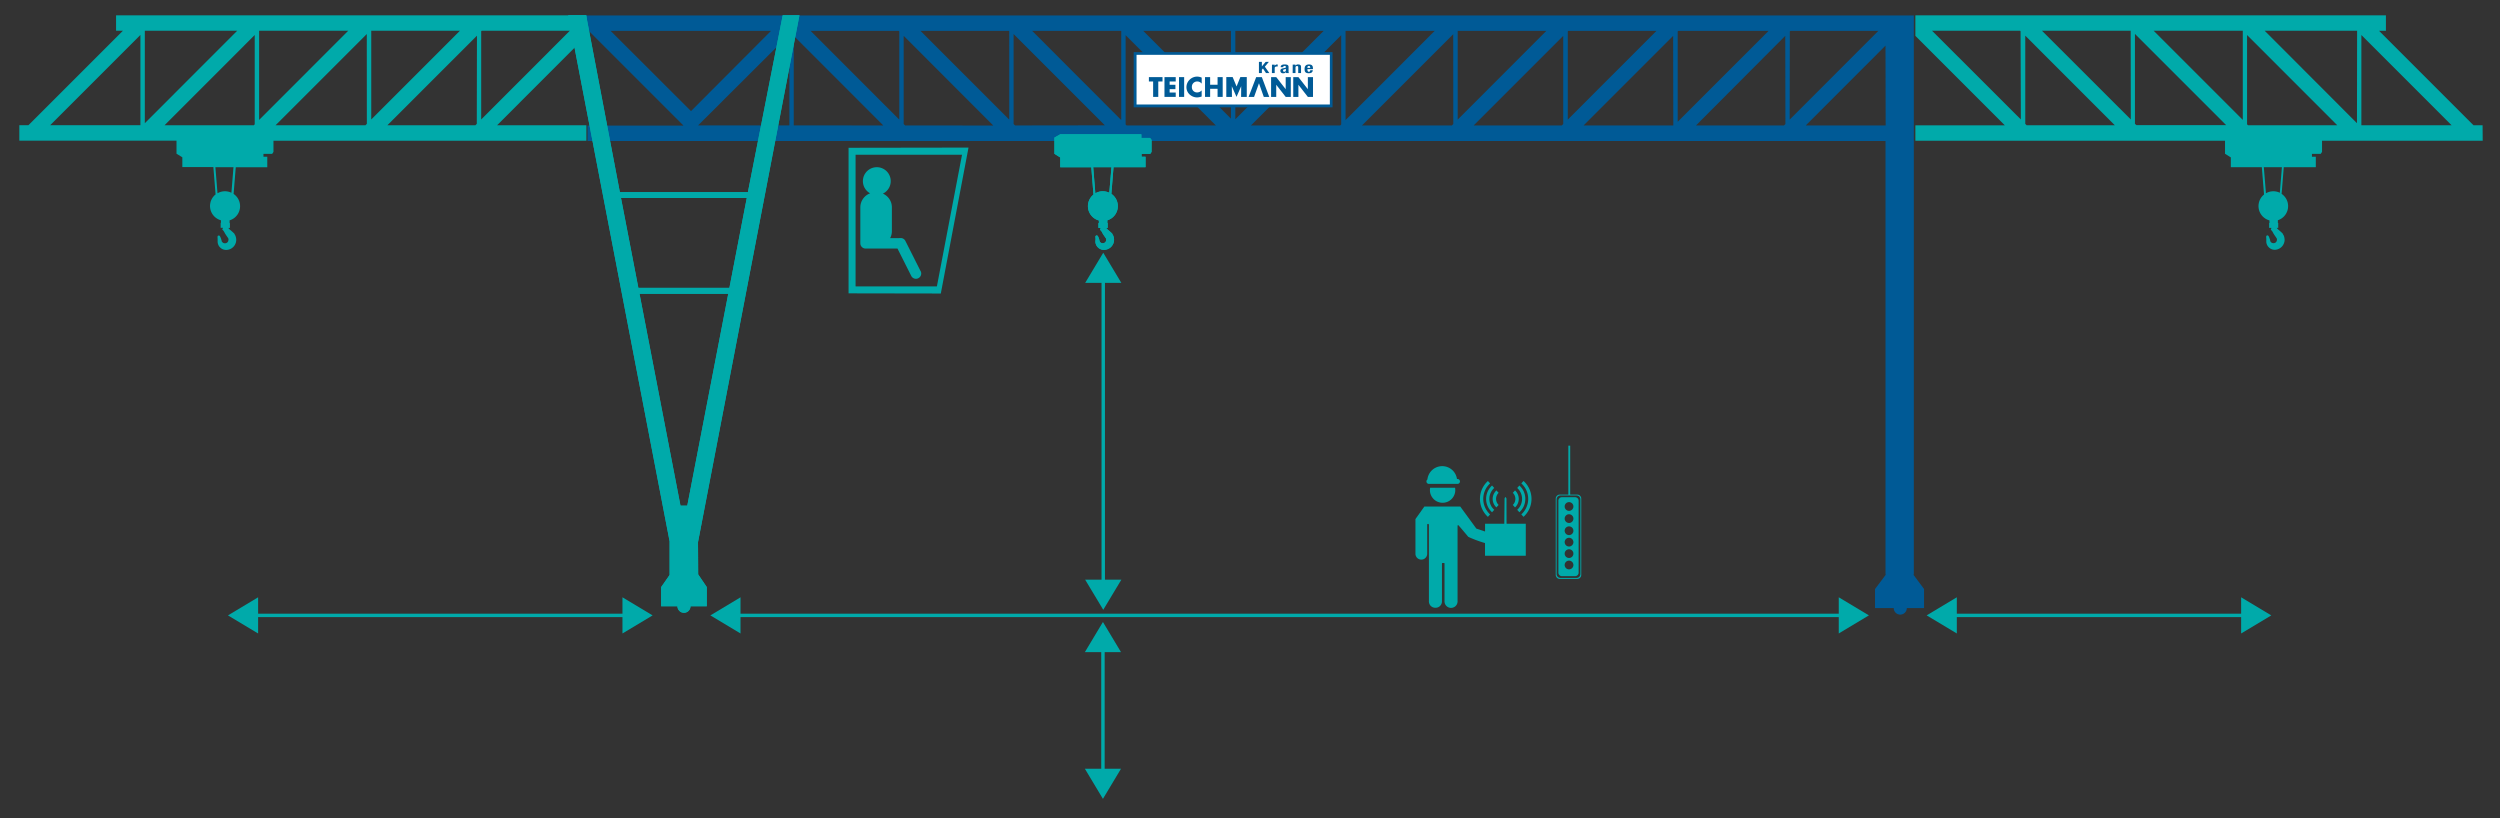 <svg xmlns="http://www.w3.org/2000/svg" viewBox="0 0 767 251.09"><rect x="0" y="0" width="767" height="251.09" fill="#333333" stroke="none"/><defs><style>.cls-1,.cls-3{fill:#005a96;}.cls-2{fill:#fff;}.cls-3{fill-rule:evenodd;}.cls-4{fill:#0aa;}</style></defs><title>Portalkran_zentriert</title><g id="Basis"><path class="cls-1" d="M587,176.27h.16V4.75H178.69V9.47h1.95l28,28,1.06,1.06H180.26v4.72H578.47V176.27H581v0h-2.4l-3.34,4.44v5.85H581a2,2,0,0,0,4,0h5.3v-5.85ZM187.34,9.47h49.21L212,34.09Zm54.84,29h-28l28-27.93Zm1.34,0V11L271,38.49ZM275.9,36.7,248.69,9.47h27.05l.16.16Zm1.79,1.79-.44-.44V11l27.49,27.51Zm31.94-1.79L282.41,9.47h27.22Zm1.79,1.79-.45-.44V10.45l28,28ZM344,36.84,316.67,9.47H344Zm1.65,1.65-.31-.31V10.79l27.69,27.7Zm32-2.09L350.74,9.47h26.91ZM379,9.47h27.11L379,36.59Zm32.48,28.72-.31.3H383.78l27.7-27.7Zm1.34-28.72h27.35L412.82,36.84Zm33.05,28.58-.44.44H417.85l28-28Zm1.35-28.58h27.21L447.22,36.7ZM479.6,38.05l-.44.44H452.11L479.6,11ZM481,9.63l.16-.16h27.05L481,36.7Zm32.37,28.86H485.83L513.32,11Zm1.35-28.86.17-.16h27.72l-27.89,27.9Zm33.05,28.42-.44.44h-27L547.72,11Zm1.35-28.42.17-.16h27L549.07,36.7Zm29.4,28.86H554L578.47,14Z"/><g id="Schild_Teichmann_Krane_2" data-name="Schild Teichmann Krane 2"><rect class="cls-2" x="348.26" y="16.39" width="60.13" height="16.11"/><path class="cls-1" d="M408.82,32.93h-61V16h61Zm-60.13-.87H408V16.82H348.69Z"/><polygon class="cls-3" points="355.36 25 356.66 25 356.66 23.66 352.48 23.66 352.48 25 353.78 25 353.78 29.73 355.36 29.73 355.36 25"/><polygon class="cls-3" points="360.71 25 360.71 23.66 357.26 23.66 357.26 29.73 360.71 29.73 360.71 28.39 358.84 28.39 358.84 27.35 360.62 27.35 360.62 26.01 358.84 26.01 358.84 25 360.71 25"/><rect class="cls-1" x="361.72" y="23.66" width="1.58" height="6.07"/><path class="cls-3" d="M368.68,23.81a3.58,3.58,0,0,0-1.44-.31,3.31,3.31,0,0,0-2.31,1A3.22,3.22,0,0,0,364,26.7a3,3,0,0,0,1,2.3,3.4,3.4,0,0,0,2.28.89,4.46,4.46,0,0,0,1.39-.28V27.72a1.82,1.82,0,0,1-1.36.64,1.57,1.57,0,0,1-1.64-1.65A1.6,1.6,0,0,1,367.3,25a1.69,1.69,0,0,1,1.38.67Z"/><polygon class="cls-3" points="371.27 26 371.27 23.66 369.7 23.66 369.7 29.73 371.27 29.73 371.27 27.24 373.55 27.24 373.55 29.73 375.12 29.73 375.12 23.66 373.55 23.66 373.55 26 371.27 26"/><polygon class="cls-3" points="376.23 29.73 377.96 29.73 377.92 26.46 379.36 29.73 380.8 26.44 380.77 29.73 382.51 29.73 382.51 23.65 380.54 23.65 379.38 26.53 378.18 23.65 376.23 23.65 376.23 29.73"/><polygon class="cls-3" points="389.97 29.73 391.55 29.73 391.55 26.01 394.45 29.73 396.02 29.73 396.02 23.66 394.45 23.66 394.45 27.37 391.55 23.66 389.97 23.66 389.97 29.73"/><polygon class="cls-3" points="396.77 29.73 398.35 29.73 398.35 26.01 401.25 29.73 402.83 29.73 402.83 23.66 401.25 23.66 401.25 27.37 398.35 23.66 396.77 23.66 396.77 29.73"/><polygon class="cls-3" points="387.73 29.73 389.41 29.73 387.13 23.66 385.4 23.66 383.07 29.73 384.75 29.73 386.25 25.54 387.73 29.73"/><polygon class="cls-3" points="386.24 18.99 386.24 22.41 387.14 22.41 387.14 21.4 387.47 21.01 388.4 22.41 389.42 22.41 388.06 20.46 389.28 18.99 388.3 18.99 387.15 20.36 387.14 20.36 387.14 18.99 386.24 18.99"/><path class="cls-3" d="M390.22,22.41h.86V20.86c0-.34.34-.46.64-.46H392v-.63h-.15a.89.89,0,0,0-.78.41h0v-.35h-.83Z"/><path class="cls-3" d="M393.71,20.62v-.07c0-.2.14-.33.4-.33s.4.12.4.31-.08.25-.34.3l-.49.11c-.6.12-.86.32-.86.8a.73.73,0,0,0,.82.74.92.92,0,0,0,.86-.34h0a.9.9,0,0,0,.11.27h.83a.83.83,0,0,1-.11-.5V20.56c0-.47-.19-.79-1.22-.79-.65,0-1.19.2-1.19.79v.06Zm.8,1c0,.28-.3.4-.53.4a.32.32,0,0,1-.33-.36c0-.23.14-.36.49-.42a1.09,1.09,0,0,0,.37-.13Z"/><path class="cls-3" d="M396.59,22.41h.87V20.7c0-.29.16-.43.46-.43s.37.1.37.36v1.78h.87V20.5c0-.51-.33-.73-.86-.73a1,1,0,0,0-.87.37h0v-.31h-.83Z"/><path class="cls-3" d="M402.82,21.22v-.14c0-.8-.22-1.31-1.24-1.31s-1.34.64-1.34,1.33.05,1.38,1.31,1.38c.81,0,1.19-.34,1.22-.94H402c-.05.32-.17.49-.46.49s-.42-.3-.42-.6v-.21Zm-1.71-.39v-.1c0-.24.09-.51.44-.51s.42.22.44.61Z"/></g></g><g id="Hubhöhe"><rect class="cls-4" x="337.95" y="82.17" width="1.05" height="98.24"/><polygon class="cls-4" points="332.93 86.79 344.03 86.79 338.48 77.54 332.93 86.79"/><polygon class="cls-4" points="332.93 177.85 344.03 177.85 338.48 187.09 332.93 177.85"/><rect class="cls-4" x="337.86" y="196.58" width="1.05" height="43.88"/><polygon class="cls-4" points="332.83 200.08 343.93 200.08 338.38 190.83 332.83 200.08"/><polygon class="cls-4" points="332.83 235.84 343.93 235.84 338.38 245.09 332.83 235.84"/><path class="cls-4" d="M352.84,42.31h-2.67V41.2H325.29l-1.79,1v5l1.79,1.11h0v3h9.52l.67,8.39a4.55,4.55,0,0,0,1.66,7.94v.79H337c0,.5,0,1,0,1.51h.69v0c0,.23-.19.29-.17.54a1.26,1.26,0,0,0,.29.32,3.34,3.34,0,0,1,.46.78l.23.36.11.19c.2.28.41.58.61.88a.74.74,0,0,1,.17.53,1.43,1.43,0,0,1-.09.45,1,1,0,0,1-.87.63,1.07,1.07,0,0,1-.88-.31.6.6,0,0,0-.08-.08c0-.08-.09-.16-.12-.25s-.05-.26-.08-.41a2.44,2.44,0,0,0-.11-.32,2.65,2.65,0,0,0-.11-.3,1.53,1.53,0,0,0-.33-.62s-.05,0-.08-.06a.42.42,0,0,0-.52.17c-.09.23,0,.49,0,.79l0,.16c0,.15,0,.33-.05.5v.38a2.72,2.72,0,0,0,.49,1.31,2.9,2.9,0,0,0,.64.62,2.53,2.53,0,0,0,1.34.45h.33a3.15,3.15,0,0,0,2-.89,3.27,3.27,0,0,0,.81-1.36,4.61,4.61,0,0,0,.11-.6v-.35h0a3.28,3.28,0,0,0-.33-1.32c-.06,0-.1-.17-.16-.25s-.06,0,0-.07-.07-.08-.11-.12a3.08,3.08,0,0,0-.39-.42l-.57-.5a6.62,6.62,0,0,1-.58-.51,2.2,2.2,0,0,1-.28-.34h.47c0-.48,0-1,0-1.5,0,0,0,0,0,0h-.11v-.83a4.55,4.55,0,0,0,1.24-8.11l.66-8.18h9.82V48.09h-1.22v-.88h2.67l.4-.61V42.93ZM340.33,59.14a4.61,4.61,0,0,0-2-.46,4.53,4.53,0,0,0-2.28.62l-.65-8H341Z"/></g><g id="Feststütze"><path class="cls-4" d="M214.15,166.32,245.27,4.68l-5.13,0L229.46,58.94H190.17L179.82,4.68l-5.47,0,31.09,161.43V176.4l-2.6,3.73V186h5a2,2,0,0,0,4,0h5v-5.88l-2.64-3.9ZM190.52,60.75h38.59l-5.33,27.57H195.85Zm5.68,29.38h27.23l-12.57,65h-2.09Z"/></g><g id="Ausladung"><path class="cls-4" d="M214.15,166.32,245.27,4.68l-5.13,0L229.46,58.94H190.17L179.82,4.68l-5.47,0,31.09,161.43V176.4l-2.6,3.73V186h5a2,2,0,0,0,4,0h5v-5.88l-2.64-3.9ZM190.52,60.75h38.59l-5.33,27.57H195.85Zm5.68,29.38h27.23l-12.57,65h-2.09Z"/><rect class="cls-4" x="77.12" y="188.28" width="118.48" height="1.05"/><polygon class="cls-4" points="79.19 183.25 79.19 194.35 69.94 188.8 79.19 183.25"/><polygon class="cls-4" points="190.97 183.25 190.97 194.35 200.22 188.8 190.97 183.25"/><rect class="cls-4" x="598.27" y="188.28" width="93.97" height="1.05"/><polygon class="cls-4" points="600.35 183.25 600.35 194.35 591.1 188.8 600.35 183.25"/><polygon class="cls-4" points="687.58 183.25 687.58 194.35 696.83 188.8 687.58 183.25"/><path class="cls-4" d="M761.66,38.44h-2.78l-29-29H732V4.7H587.64V11l27.44,27.45H587.64v4.73h95v4l1.78,1.11h0v3h9.51l.68,8.39a4.55,4.55,0,0,0,1.66,7.94c0,.27,0,.55,0,.79h-.1c0,.5,0,1,0,1.51h.7v0c0,.23-.19.29-.17.54a1.1,1.1,0,0,0,.29.32,3.73,3.73,0,0,1,.46.78l.23.36.11.19c.2.28.41.58.61.88a.79.79,0,0,1,.17.53,1.43,1.43,0,0,1-.09.45,1,1,0,0,1-.87.63,1.06,1.06,0,0,1-.88-.31.6.6,0,0,0-.08-.08,1.92,1.92,0,0,1-.12-.25,2.7,2.7,0,0,1-.08-.41,2.44,2.44,0,0,0-.11-.32l-.11-.3a1.66,1.66,0,0,0-.33-.62s0,0-.09-.06a.41.41,0,0,0-.51.17,2.9,2.9,0,0,0,0,.79.88.88,0,0,1,0,.16c0,.15,0,.33,0,.5v.38a2.63,2.63,0,0,0,.49,1.31,2.9,2.9,0,0,0,.64.62,2.53,2.53,0,0,0,1.34.45H698a3.09,3.09,0,0,0,2.8-2.25,2.67,2.67,0,0,0,.11-.6v-.35h0a3.45,3.45,0,0,0-.33-1.32c-.06,0-.1-.17-.16-.25s-.06,0,0-.07-.08-.08-.11-.12a3.08,3.08,0,0,0-.39-.42l-.57-.5a6.62,6.62,0,0,1-.58-.51,2.28,2.28,0,0,1-.29-.34h.48c0-.48,0-1,0-1.5,0,0,0,0,0,0h-.11v-.83A4.55,4.55,0,0,0,700,59.48l.66-8.18h9.83V48.09H709.3v-.88H712l.4-.61V43.17h49.29Zm-62.21,20.7a4.5,4.5,0,0,0-4.26.16l-.65-8h5.55ZM688.09,9.43V36.79L660.74,9.43ZM620,36.65,592.75,9.43h27l.16.16Zm1.79,1.79-.44-.44V10.94l27.49,27.5Zm31.94-1.79L626.48,9.43h27.21ZM655,38V10.4l28,28H655.48Zm34.7.44-.3-.3V10.74l27.68,27.7Zm33.42-.64L694.8,9.43h28.36Zm1.35.64V10.74l27.69,27.7Z"/><path class="cls-4" d="M179.91,4.7H35.61V9.42h2.11l-29,29H5.93v4.73H54.15v4l1.79,1.11h0v3h9.52l.68,8.39a4.55,4.55,0,0,0,1.65,7.94v.79H67.7c0,.5,0,1,0,1.51h.7v0c0,.23-.2.29-.18.54a1.14,1.14,0,0,0,.3.32,4.22,4.22,0,0,1,.46.78,3.61,3.61,0,0,0,.23.36l.11.19.61.88a.84.84,0,0,1,.17.53A1.79,1.79,0,0,1,70,74a1,1,0,0,1-.88.63,1,1,0,0,1-.87-.31l-.08-.08A2,2,0,0,1,68,74c0-.14,0-.26-.08-.41a2.33,2.33,0,0,0-.1-.32c0-.1-.08-.21-.12-.3a1.52,1.52,0,0,0-.32-.62.47.47,0,0,0-.09-.06.43.43,0,0,0-.52.17,3.41,3.41,0,0,0,0,.79s0,.11,0,.16,0,.33,0,.5v.38a2.72,2.72,0,0,0,.48,1.31,3.14,3.14,0,0,0,.64.62,2.56,2.56,0,0,0,1.35.45h.32a3.09,3.09,0,0,0,2.8-2.25,4.61,4.61,0,0,0,.11-.6v-.35h0a3.28,3.28,0,0,0-.33-1.32,1.37,1.37,0,0,1-.15-.25s-.07,0,0-.07-.07-.08-.1-.12a3.16,3.16,0,0,0-.4-.42l-.56-.5a6.7,6.7,0,0,1-.59-.51,3,3,0,0,1-.28-.34h.48c0-.48,0-1,0-1.5,0,0,0,0,0,0h-.1v-.83a4.55,4.55,0,0,0,1.23-8.11l.66-8.18H82V48.09H80.83v-.88H83.5l.4-.61V43.17h96V38.44h-27.4L179.91,11ZM71,59.14a4.52,4.52,0,0,0-4.27.16l-.65-8h5.55ZM79.5,9.42h27.35L79.5,36.79Zm-36.42,29H15.39l27.69-27.7Zm1.35-29H72.79L44.43,37.8Zm33.72,1.32v27.4l-.3.3H50.47ZM112.55,38l-.44.44H84.53l28-28ZM113.9,9.42h27.22L113.9,36.65ZM146.28,38l-.44.44h-27l27.49-27.5Zm1.35-1.35V9.59l.16-.17h27.05Z"/></g><g id="Steuerung"><g id="Krankabine_2" data-name="Krankabine 2"><path class="cls-4" d="M260.34,45.34V90l28.3.05,8.5-44.77Zm27.1,42.52H262.49V47.48l32.66,0Z"/><path class="cls-4" d="M282.41,83.13l-4.64-9.22a1.61,1.61,0,0,0-1.67-.86,2,2,0,0,0-.24,0H273.1a4.57,4.57,0,0,0,.53-2.16V63.62a4.57,4.57,0,0,0-2.76-4.21,4.27,4.27,0,1,0-3.92-.1,4.6,4.6,0,0,0-3,4.31V73.76a4.09,4.09,0,0,0,0,.53,2,2,0,0,0,0,.35,1.62,1.62,0,0,0,1.62,1.62h9.78l4.19,8.33a1.62,1.62,0,1,0,2.89-1.46Z"/></g><path class="cls-4" d="M483.86,151.74h-2.12v-15h-.57v15h-2.6A1.24,1.24,0,0,0,477.3,153v23.41a1.24,1.24,0,0,0,1.27,1.21h5.29a1.24,1.24,0,0,0,1.27-1.21V153A1.24,1.24,0,0,0,483.86,151.74Zm1,24.38a1.18,1.18,0,0,1-1.18,1.18h-4.93a1.18,1.18,0,0,1-1.18-1.18V153.19a1.18,1.18,0,0,1,1.18-1.18h4.93a1.18,1.18,0,0,1,1.18,1.18Z"/><path class="cls-4" d="M483.32,152.55h-4.2a1.08,1.08,0,0,0-1,1.13v21.95a1.07,1.07,0,0,0,1,1.13h4.2a1.07,1.07,0,0,0,1-1.13V153.68A1.08,1.08,0,0,0,483.32,152.55Zm-1.94,22.13a1.34,1.34,0,1,1,1.34-1.34A1.34,1.34,0,0,1,481.38,174.68Zm0-3.49a1.34,1.34,0,1,1,1.34-1.34A1.34,1.34,0,0,1,481.38,171.19Zm0-3.52a1.34,1.34,0,1,1,1.34-1.34A1.34,1.34,0,0,1,481.38,167.67Zm0-3.5a1.34,1.34,0,1,1,1.34-1.33A1.33,1.33,0,0,1,481.38,164.17Zm0-3.72a1.34,1.34,0,1,1,1.34-1.34A1.34,1.34,0,0,1,481.38,160.45Zm0-3.72a1.34,1.34,0,1,1,1.34-1.34A1.34,1.34,0,0,1,481.38,156.73Z"/><path class="cls-4" d="M438.77,149.63a4.4,4.4,0,0,0-.07.73,3.89,3.89,0,0,0,7.78,0,4.4,4.4,0,0,0-.07-.73Z"/><path class="cls-4" d="M438.39,148.46h8.85a.76.76,0,0,0,0-1.51H447a4.57,4.57,0,0,0-9.07.15.77.77,0,0,0-.3.6A.76.76,0,0,0,438.39,148.46Z"/><path class="cls-4" d="M457.16,157.82a6.46,6.46,0,0,1-2.1-4.76,6.39,6.39,0,0,1,2.11-4.75l-.68-.74a7.42,7.42,0,0,0,0,11Z"/><path class="cls-4" d="M457.76,157.16l.67-.75a4.51,4.51,0,0,1,0-6.7l-.67-.75a5.53,5.53,0,0,0,0,8.2Z"/><path class="cls-4" d="M459.1,155.67l.68-.75a2.59,2.59,0,0,1,0-3.72l-.68-.74a3.53,3.53,0,0,0,0,5.21Z"/><path class="cls-4" d="M466.74,157.82l.68.74a7.41,7.41,0,0,0,0-11l-.68.74a6.41,6.41,0,0,1,0,9.51Z"/><path class="cls-4" d="M465.48,156.41l.67.75a5.53,5.53,0,0,0,0-8.2l-.67.75a4.51,4.51,0,0,1,0,6.7Z"/><path class="cls-4" d="M464.81,155.67a3.53,3.53,0,0,0,0-5.21l-.68.74a2.59,2.59,0,0,1,0,3.72Z"/><path class="cls-4" d="M462.19,153.06c0-.2-.17-.52-.32-.52s-.27.32-.27.52l-.08,7.63h-5.9v2.37l-2.63-.87a.18.18,0,0,1-.07-.05L448,155.4H437l-2.74,3.85v10.64a1.8,1.8,0,0,0,3.6,0V161a.26.26,0,0,1,.24-.27.28.28,0,0,1,.29.27v23.54a1.94,1.94,0,0,0,2,1.92h0a1.94,1.94,0,0,0,2-1.92V172.89a.18.18,0,0,1,.18-.17H443a.18.18,0,0,1,.18.17v11.69a2,2,0,0,0,2,1.92h0a2,2,0,0,0,2-1.92V161.3a.17.17,0,0,1,.3-.12c1,1.13,3,3.53,3,3.53a36.55,36.55,0,0,0,5.12,1.9v3.88h12.51v-9.8h-5.9Z"/></g><g id="Spurweite"><rect class="cls-4" x="222.58" y="188.28" width="344.05" height="1.05"/><polygon class="cls-4" points="227.19 183.25 227.19 194.35 217.94 188.8 227.19 183.25"/><polygon class="cls-4" points="564.13 183.25 564.13 194.35 573.38 188.8 564.13 183.25"/></g><g id="Traglast"><path class="cls-4" d="M352.84,42.31h-2.67V41.2H325.29l-1.79,1v5l1.79,1.11h0v3h9.52l.67,8.39a4.55,4.55,0,0,0,1.66,7.94v.79H337c0,.5,0,1,0,1.51h.69v0c0,.23-.19.29-.17.54a1.26,1.26,0,0,0,.29.32,3.34,3.34,0,0,1,.46.78l.23.36.11.19c.2.28.41.58.61.88a.74.74,0,0,1,.17.53,1.43,1.43,0,0,1-.09.45,1,1,0,0,1-.87.63,1.07,1.07,0,0,1-.88-.31.6.6,0,0,0-.08-.08c0-.08-.09-.16-.12-.25s-.05-.26-.08-.41a2.44,2.44,0,0,0-.11-.32,2.65,2.65,0,0,0-.11-.3,1.53,1.53,0,0,0-.33-.62s-.05,0-.08-.06a.42.42,0,0,0-.52.17c-.09.23,0,.49,0,.79l0,.16c0,.15,0,.33-.05.5v.38a2.72,2.72,0,0,0,.49,1.31,2.9,2.9,0,0,0,.64.62,2.53,2.53,0,0,0,1.34.45h.33a3.15,3.15,0,0,0,2-.89,3.27,3.27,0,0,0,.81-1.36,4.61,4.61,0,0,0,.11-.6v-.35h0a3.28,3.28,0,0,0-.33-1.32c-.06,0-.1-.17-.16-.25s-.06,0,0-.07-.07-.08-.11-.12a3.08,3.08,0,0,0-.39-.42l-.57-.5a6.62,6.62,0,0,1-.58-.51,2.2,2.2,0,0,1-.28-.34h.47c0-.48,0-1,0-1.5,0,0,0,0,0,0h-.11v-.83a4.55,4.55,0,0,0,1.24-8.11l.66-8.18h9.82V48.09h-1.22v-.88h2.67l.4-.61V42.93ZM340.33,59.14a4.61,4.61,0,0,0-2-.46,4.53,4.53,0,0,0-2.28.62l-.65-8H341Z"/></g></svg>